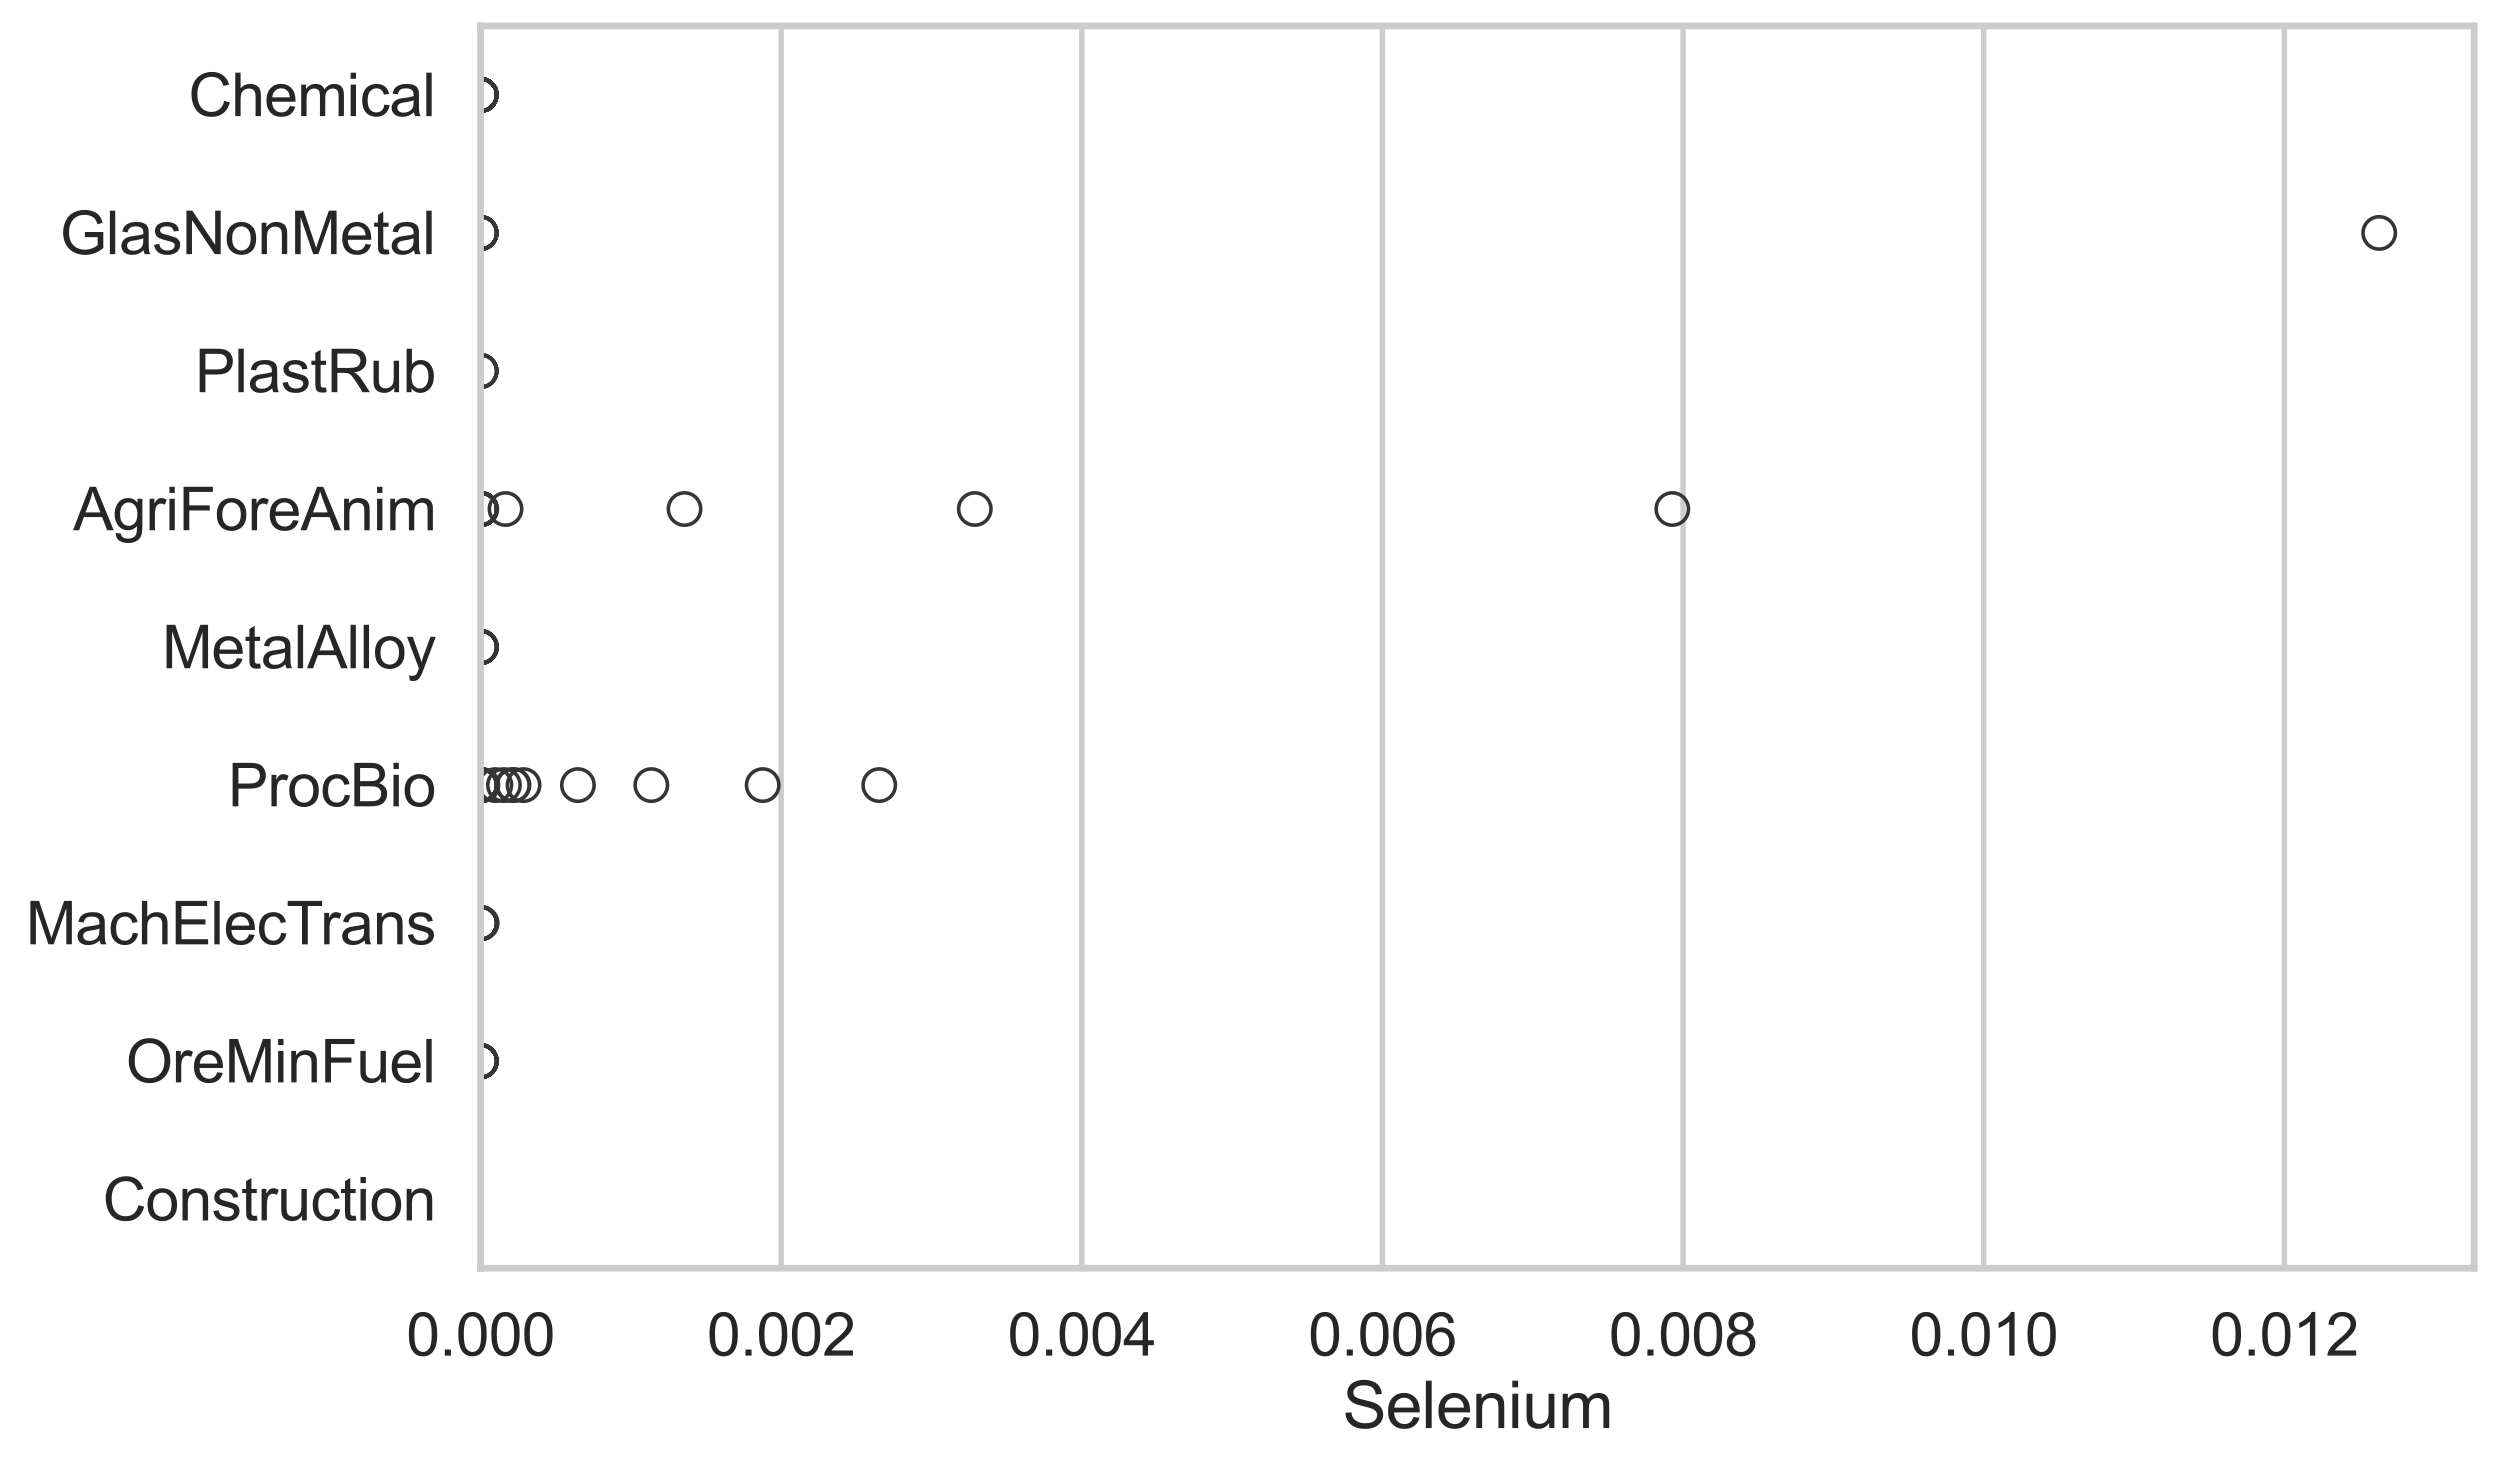 <?xml version="1.0" encoding="utf-8" standalone="no"?>
<!DOCTYPE svg PUBLIC "-//W3C//DTD SVG 1.1//EN"
  "http://www.w3.org/Graphics/SVG/1.1/DTD/svg11.dtd">
<svg xmlns:xlink="http://www.w3.org/1999/xlink" width="695.577pt" height="408.111pt" viewBox="0 0 695.577 408.111" xmlns="http://www.w3.org/2000/svg" version="1.1">
 <defs>
  <style type="text/css">*{stroke-linejoin: round; stroke-linecap: butt}</style>
 </defs>
 <g id="figure_1">
  <g id="patch_1">
   <path d="M 0 408.111 
L 695.577 408.111 
L 695.577 0 
L 0 0 
z
" style="fill: #ffffff"/>
  </g>
  <g id="axes_1">
   <g id="patch_2">
    <path d="M 133.697 352.86 
L 688.377 352.86 
L 688.377 7.2 
L 133.697 7.2 
z
" style="fill: #ffffff"/>
   </g>
   <g id="matplotlib.axis_1">
    <g id="xtick_1">
     <g id="line2d_1">
      <path d="M 133.697 352.86 
L 133.697 7.2 
" clip-path="url(#p020292b6bf)" style="fill: none; stroke: #cccccc; stroke-width: 1.5; stroke-linecap: round"/>
     </g>
     <g id="text_1">
      <!-- 0.000 -->
      <g style="fill: #262626" transform="translate(113.054 377.17) scale(0.165 -0.165)">
       <defs>
        <path id="ArialMT-30" d="M 266 2259 
Q 266 3072 433 3567 
Q 600 4063 929 4331 
Q 1259 4600 1759 4600 
Q 2128 4600 2406 4451 
Q 2684 4303 2865 4023 
Q 3047 3744 3150 3342 
Q 3253 2941 3253 2259 
Q 3253 1453 3087 958 
Q 2922 463 2592 192 
Q 2263 -78 1759 -78 
Q 1097 -78 719 397 
Q 266 969 266 2259 
z
M 844 2259 
Q 844 1131 1108 757 
Q 1372 384 1759 384 
Q 2147 384 2411 759 
Q 2675 1134 2675 2259 
Q 2675 3391 2411 3762 
Q 2147 4134 1753 4134 
Q 1366 4134 1134 3806 
Q 844 3388 844 2259 
z
" transform="scale(0.016)"/>
        <path id="ArialMT-2e" d="M 581 0 
L 581 641 
L 1222 641 
L 1222 0 
L 581 0 
z
" transform="scale(0.016)"/>
       </defs>
       <use xlink:href="#ArialMT-30"/>
       <use xlink:href="#ArialMT-2e" transform="translate(55.615 0)"/>
       <use xlink:href="#ArialMT-30" transform="translate(83.398 0)"/>
       <use xlink:href="#ArialMT-30" transform="translate(139.014 0)"/>
       <use xlink:href="#ArialMT-30" transform="translate(194.629 0)"/>
      </g>
     </g>
    </g>
    <g id="xtick_2">
     <g id="line2d_2">
      <path d="M 217.344 352.86 
L 217.344 7.2 
" clip-path="url(#p020292b6bf)" style="fill: none; stroke: #cccccc; stroke-width: 1.5; stroke-linecap: round"/>
     </g>
     <g id="text_2">
      <!-- 0.002 -->
      <g style="fill: #262626" transform="translate(196.701 377.17) scale(0.165 -0.165)">
       <defs>
        <path id="ArialMT-32" d="M 3222 541 
L 3222 0 
L 194 0 
Q 188 203 259 391 
Q 375 700 629 1000 
Q 884 1300 1366 1694 
Q 2113 2306 2375 2664 
Q 2638 3022 2638 3341 
Q 2638 3675 2398 3904 
Q 2159 4134 1775 4134 
Q 1369 4134 1125 3890 
Q 881 3647 878 3216 
L 300 3275 
Q 359 3922 746 4261 
Q 1134 4600 1788 4600 
Q 2447 4600 2831 4234 
Q 3216 3869 3216 3328 
Q 3216 3053 3103 2787 
Q 2991 2522 2730 2228 
Q 2469 1934 1863 1422 
Q 1356 997 1212 845 
Q 1069 694 975 541 
L 3222 541 
z
" transform="scale(0.016)"/>
       </defs>
       <use xlink:href="#ArialMT-30"/>
       <use xlink:href="#ArialMT-2e" transform="translate(55.615 0)"/>
       <use xlink:href="#ArialMT-30" transform="translate(83.398 0)"/>
       <use xlink:href="#ArialMT-30" transform="translate(139.014 0)"/>
       <use xlink:href="#ArialMT-32" transform="translate(194.629 0)"/>
      </g>
     </g>
    </g>
    <g id="xtick_3">
     <g id="line2d_3">
      <path d="M 300.992 352.86 
L 300.992 7.2 
" clip-path="url(#p020292b6bf)" style="fill: none; stroke: #cccccc; stroke-width: 1.5; stroke-linecap: round"/>
     </g>
     <g id="text_3">
      <!-- 0.004 -->
      <g style="fill: #262626" transform="translate(280.349 377.17) scale(0.165 -0.165)">
       <defs>
        <path id="ArialMT-34" d="M 2069 0 
L 2069 1097 
L 81 1097 
L 81 1613 
L 2172 4581 
L 2631 4581 
L 2631 1613 
L 3250 1613 
L 3250 1097 
L 2631 1097 
L 2631 0 
L 2069 0 
z
M 2069 1613 
L 2069 3678 
L 634 1613 
L 2069 1613 
z
" transform="scale(0.016)"/>
       </defs>
       <use xlink:href="#ArialMT-30"/>
       <use xlink:href="#ArialMT-2e" transform="translate(55.615 0)"/>
       <use xlink:href="#ArialMT-30" transform="translate(83.398 0)"/>
       <use xlink:href="#ArialMT-30" transform="translate(139.014 0)"/>
       <use xlink:href="#ArialMT-34" transform="translate(194.629 0)"/>
      </g>
     </g>
    </g>
    <g id="xtick_4">
     <g id="line2d_4">
      <path d="M 384.639 352.86 
L 384.639 7.2 
" clip-path="url(#p020292b6bf)" style="fill: none; stroke: #cccccc; stroke-width: 1.5; stroke-linecap: round"/>
     </g>
     <g id="text_4">
      <!-- 0.006 -->
      <g style="fill: #262626" transform="translate(363.996 377.17) scale(0.165 -0.165)">
       <defs>
        <path id="ArialMT-36" d="M 3184 3459 
L 2625 3416 
Q 2550 3747 2413 3897 
Q 2184 4138 1850 4138 
Q 1581 4138 1378 3988 
Q 1113 3794 959 3422 
Q 806 3050 800 2363 
Q 1003 2672 1297 2822 
Q 1591 2972 1913 2972 
Q 2475 2972 2870 2558 
Q 3266 2144 3266 1488 
Q 3266 1056 3080 686 
Q 2894 316 2569 119 
Q 2244 -78 1831 -78 
Q 1128 -78 684 439 
Q 241 956 241 2144 
Q 241 3472 731 4075 
Q 1159 4600 1884 4600 
Q 2425 4600 2770 4297 
Q 3116 3994 3184 3459 
z
M 888 1484 
Q 888 1194 1011 928 
Q 1134 663 1356 523 
Q 1578 384 1822 384 
Q 2178 384 2434 671 
Q 2691 959 2691 1453 
Q 2691 1928 2437 2201 
Q 2184 2475 1800 2475 
Q 1419 2475 1153 2201 
Q 888 1928 888 1484 
z
" transform="scale(0.016)"/>
       </defs>
       <use xlink:href="#ArialMT-30"/>
       <use xlink:href="#ArialMT-2e" transform="translate(55.615 0)"/>
       <use xlink:href="#ArialMT-30" transform="translate(83.398 0)"/>
       <use xlink:href="#ArialMT-30" transform="translate(139.014 0)"/>
       <use xlink:href="#ArialMT-36" transform="translate(194.629 0)"/>
      </g>
     </g>
    </g>
    <g id="xtick_5">
     <g id="line2d_5">
      <path d="M 468.286 352.86 
L 468.286 7.2 
" clip-path="url(#p020292b6bf)" style="fill: none; stroke: #cccccc; stroke-width: 1.5; stroke-linecap: round"/>
     </g>
     <g id="text_5">
      <!-- 0.008 -->
      <g style="fill: #262626" transform="translate(447.643 377.17) scale(0.165 -0.165)">
       <defs>
        <path id="ArialMT-38" d="M 1131 2484 
Q 781 2613 612 2850 
Q 444 3088 444 3419 
Q 444 3919 803 4259 
Q 1163 4600 1759 4600 
Q 2359 4600 2725 4251 
Q 3091 3903 3091 3403 
Q 3091 3084 2923 2848 
Q 2756 2613 2416 2484 
Q 2838 2347 3058 2040 
Q 3278 1734 3278 1309 
Q 3278 722 2862 322 
Q 2447 -78 1769 -78 
Q 1091 -78 675 323 
Q 259 725 259 1325 
Q 259 1772 486 2073 
Q 713 2375 1131 2484 
z
M 1019 3438 
Q 1019 3113 1228 2906 
Q 1438 2700 1772 2700 
Q 2097 2700 2305 2904 
Q 2513 3109 2513 3406 
Q 2513 3716 2298 3927 
Q 2084 4138 1766 4138 
Q 1444 4138 1231 3931 
Q 1019 3725 1019 3438 
z
M 838 1322 
Q 838 1081 952 856 
Q 1066 631 1291 507 
Q 1516 384 1775 384 
Q 2178 384 2440 643 
Q 2703 903 2703 1303 
Q 2703 1709 2433 1975 
Q 2163 2241 1756 2241 
Q 1359 2241 1098 1978 
Q 838 1716 838 1322 
z
" transform="scale(0.016)"/>
       </defs>
       <use xlink:href="#ArialMT-30"/>
       <use xlink:href="#ArialMT-2e" transform="translate(55.615 0)"/>
       <use xlink:href="#ArialMT-30" transform="translate(83.398 0)"/>
       <use xlink:href="#ArialMT-30" transform="translate(139.014 0)"/>
       <use xlink:href="#ArialMT-38" transform="translate(194.629 0)"/>
      </g>
     </g>
    </g>
    <g id="xtick_6">
     <g id="line2d_6">
      <path d="M 551.934 352.86 
L 551.934 7.2 
" clip-path="url(#p020292b6bf)" style="fill: none; stroke: #cccccc; stroke-width: 1.5; stroke-linecap: round"/>
     </g>
     <g id="text_6">
      <!-- 0.010 -->
      <g style="fill: #262626" transform="translate(531.29 377.17) scale(0.165 -0.165)">
       <defs>
        <path id="ArialMT-31" d="M 2384 0 
L 1822 0 
L 1822 3584 
Q 1619 3391 1289 3197 
Q 959 3003 697 2906 
L 697 3450 
Q 1169 3672 1522 3987 
Q 1875 4303 2022 4600 
L 2384 4600 
L 2384 0 
z
" transform="scale(0.016)"/>
       </defs>
       <use xlink:href="#ArialMT-30"/>
       <use xlink:href="#ArialMT-2e" transform="translate(55.615 0)"/>
       <use xlink:href="#ArialMT-30" transform="translate(83.398 0)"/>
       <use xlink:href="#ArialMT-31" transform="translate(139.014 0)"/>
       <use xlink:href="#ArialMT-30" transform="translate(194.629 0)"/>
      </g>
     </g>
    </g>
    <g id="xtick_7">
     <g id="line2d_7">
      <path d="M 635.581 352.86 
L 635.581 7.2 
" clip-path="url(#p020292b6bf)" style="fill: none; stroke: #cccccc; stroke-width: 1.5; stroke-linecap: round"/>
     </g>
     <g id="text_7">
      <!-- 0.012 -->
      <g style="fill: #262626" transform="translate(614.938 377.17) scale(0.165 -0.165)">
       <use xlink:href="#ArialMT-30"/>
       <use xlink:href="#ArialMT-2e" transform="translate(55.615 0)"/>
       <use xlink:href="#ArialMT-30" transform="translate(83.398 0)"/>
       <use xlink:href="#ArialMT-31" transform="translate(139.014 0)"/>
       <use xlink:href="#ArialMT-32" transform="translate(194.629 0)"/>
      </g>
     </g>
    </g>
    <g id="text_8">
     <!-- Selenium -->
     <g style="fill: #262626" transform="translate(373.518 397.334) scale(0.18 -0.18)">
      <defs>
       <path id="ArialMT-53" d="M 288 1472 
L 859 1522 
Q 900 1178 1048 958 
Q 1197 738 1509 602 
Q 1822 466 2213 466 
Q 2559 466 2825 569 
Q 3091 672 3220 851 
Q 3350 1031 3350 1244 
Q 3350 1459 3225 1620 
Q 3100 1781 2813 1891 
Q 2628 1963 1997 2114 
Q 1366 2266 1113 2400 
Q 784 2572 623 2826 
Q 463 3081 463 3397 
Q 463 3744 659 4045 
Q 856 4347 1234 4503 
Q 1613 4659 2075 4659 
Q 2584 4659 2973 4495 
Q 3363 4331 3572 4012 
Q 3781 3694 3797 3291 
L 3216 3247 
Q 3169 3681 2898 3903 
Q 2628 4125 2100 4125 
Q 1550 4125 1298 3923 
Q 1047 3722 1047 3438 
Q 1047 3191 1225 3031 
Q 1400 2872 2139 2705 
Q 2878 2538 3153 2413 
Q 3553 2228 3743 1945 
Q 3934 1663 3934 1294 
Q 3934 928 3725 604 
Q 3516 281 3123 101 
Q 2731 -78 2241 -78 
Q 1619 -78 1198 103 
Q 778 284 539 648 
Q 300 1013 288 1472 
z
" transform="scale(0.016)"/>
       <path id="ArialMT-65" d="M 2694 1069 
L 3275 997 
Q 3138 488 2766 206 
Q 2394 -75 1816 -75 
Q 1088 -75 661 373 
Q 234 822 234 1631 
Q 234 2469 665 2931 
Q 1097 3394 1784 3394 
Q 2450 3394 2872 2941 
Q 3294 2488 3294 1666 
Q 3294 1616 3291 1516 
L 816 1516 
Q 847 969 1125 678 
Q 1403 388 1819 388 
Q 2128 388 2347 550 
Q 2566 713 2694 1069 
z
M 847 1978 
L 2700 1978 
Q 2663 2397 2488 2606 
Q 2219 2931 1791 2931 
Q 1403 2931 1139 2672 
Q 875 2413 847 1978 
z
" transform="scale(0.016)"/>
       <path id="ArialMT-6c" d="M 409 0 
L 409 4581 
L 972 4581 
L 972 0 
L 409 0 
z
" transform="scale(0.016)"/>
       <path id="ArialMT-6e" d="M 422 0 
L 422 3319 
L 928 3319 
L 928 2847 
Q 1294 3394 1984 3394 
Q 2284 3394 2536 3286 
Q 2788 3178 2913 3003 
Q 3038 2828 3088 2588 
Q 3119 2431 3119 2041 
L 3119 0 
L 2556 0 
L 2556 2019 
Q 2556 2363 2490 2533 
Q 2425 2703 2258 2804 
Q 2091 2906 1866 2906 
Q 1506 2906 1245 2678 
Q 984 2450 984 1813 
L 984 0 
L 422 0 
z
" transform="scale(0.016)"/>
       <path id="ArialMT-69" d="M 425 3934 
L 425 4581 
L 988 4581 
L 988 3934 
L 425 3934 
z
M 425 0 
L 425 3319 
L 988 3319 
L 988 0 
L 425 0 
z
" transform="scale(0.016)"/>
       <path id="ArialMT-75" d="M 2597 0 
L 2597 488 
Q 2209 -75 1544 -75 
Q 1250 -75 995 37 
Q 741 150 617 320 
Q 494 491 444 738 
Q 409 903 409 1263 
L 409 3319 
L 972 3319 
L 972 1478 
Q 972 1038 1006 884 
Q 1059 663 1231 536 
Q 1403 409 1656 409 
Q 1909 409 2131 539 
Q 2353 669 2445 892 
Q 2538 1116 2538 1541 
L 2538 3319 
L 3100 3319 
L 3100 0 
L 2597 0 
z
" transform="scale(0.016)"/>
       <path id="ArialMT-6d" d="M 422 0 
L 422 3319 
L 925 3319 
L 925 2853 
Q 1081 3097 1340 3245 
Q 1600 3394 1931 3394 
Q 2300 3394 2536 3241 
Q 2772 3088 2869 2813 
Q 3263 3394 3894 3394 
Q 4388 3394 4653 3120 
Q 4919 2847 4919 2278 
L 4919 0 
L 4359 0 
L 4359 2091 
Q 4359 2428 4304 2576 
Q 4250 2725 4106 2815 
Q 3963 2906 3769 2906 
Q 3419 2906 3187 2673 
Q 2956 2441 2956 1928 
L 2956 0 
L 2394 0 
L 2394 2156 
Q 2394 2531 2256 2718 
Q 2119 2906 1806 2906 
Q 1569 2906 1367 2781 
Q 1166 2656 1075 2415 
Q 984 2175 984 1722 
L 984 0 
L 422 0 
z
" transform="scale(0.016)"/>
      </defs>
      <use xlink:href="#ArialMT-53"/>
      <use xlink:href="#ArialMT-65" transform="translate(66.699 0)"/>
      <use xlink:href="#ArialMT-6c" transform="translate(122.314 0)"/>
      <use xlink:href="#ArialMT-65" transform="translate(144.531 0)"/>
      <use xlink:href="#ArialMT-6e" transform="translate(200.146 0)"/>
      <use xlink:href="#ArialMT-69" transform="translate(255.762 0)"/>
      <use xlink:href="#ArialMT-75" transform="translate(277.979 0)"/>
      <use xlink:href="#ArialMT-6d" transform="translate(333.594 0)"/>
     </g>
    </g>
   </g>
   <g id="matplotlib.axis_2">
    <g id="ytick_1">
     <g id="text_9">
      <!-- Chemical -->
      <g style="fill: #262626" transform="translate(52.428 32.309) scale(0.165 -0.165)">
       <defs>
        <path id="ArialMT-43" d="M 3763 1606 
L 4369 1453 
Q 4178 706 3683 314 
Q 3188 -78 2472 -78 
Q 1731 -78 1267 223 
Q 803 525 561 1097 
Q 319 1669 319 2325 
Q 319 3041 592 3573 
Q 866 4106 1370 4382 
Q 1875 4659 2481 4659 
Q 3169 4659 3637 4309 
Q 4106 3959 4291 3325 
L 3694 3184 
Q 3534 3684 3231 3912 
Q 2928 4141 2469 4141 
Q 1941 4141 1586 3887 
Q 1231 3634 1087 3207 
Q 944 2781 944 2328 
Q 944 1744 1114 1308 
Q 1284 872 1643 656 
Q 2003 441 2422 441 
Q 2931 441 3284 734 
Q 3638 1028 3763 1606 
z
" transform="scale(0.016)"/>
        <path id="ArialMT-68" d="M 422 0 
L 422 4581 
L 984 4581 
L 984 2938 
Q 1378 3394 1978 3394 
Q 2347 3394 2619 3248 
Q 2891 3103 3008 2847 
Q 3125 2591 3125 2103 
L 3125 0 
L 2563 0 
L 2563 2103 
Q 2563 2525 2380 2717 
Q 2197 2909 1863 2909 
Q 1613 2909 1392 2779 
Q 1172 2650 1078 2428 
Q 984 2206 984 1816 
L 984 0 
L 422 0 
z
" transform="scale(0.016)"/>
        <path id="ArialMT-63" d="M 2588 1216 
L 3141 1144 
Q 3050 572 2676 248 
Q 2303 -75 1759 -75 
Q 1078 -75 664 370 
Q 250 816 250 1647 
Q 250 2184 428 2587 
Q 606 2991 970 3192 
Q 1334 3394 1763 3394 
Q 2303 3394 2647 3120 
Q 2991 2847 3088 2344 
L 2541 2259 
Q 2463 2594 2264 2762 
Q 2066 2931 1784 2931 
Q 1359 2931 1093 2626 
Q 828 2322 828 1663 
Q 828 994 1084 691 
Q 1341 388 1753 388 
Q 2084 388 2306 591 
Q 2528 794 2588 1216 
z
" transform="scale(0.016)"/>
        <path id="ArialMT-61" d="M 2588 409 
Q 2275 144 1986 34 
Q 1697 -75 1366 -75 
Q 819 -75 525 192 
Q 231 459 231 875 
Q 231 1119 342 1320 
Q 453 1522 633 1644 
Q 813 1766 1038 1828 
Q 1203 1872 1538 1913 
Q 2219 1994 2541 2106 
Q 2544 2222 2544 2253 
Q 2544 2597 2384 2738 
Q 2169 2928 1744 2928 
Q 1347 2928 1158 2789 
Q 969 2650 878 2297 
L 328 2372 
Q 403 2725 575 2942 
Q 747 3159 1072 3276 
Q 1397 3394 1825 3394 
Q 2250 3394 2515 3294 
Q 2781 3194 2906 3042 
Q 3031 2891 3081 2659 
Q 3109 2516 3109 2141 
L 3109 1391 
Q 3109 606 3145 398 
Q 3181 191 3288 0 
L 2700 0 
Q 2613 175 2588 409 
z
M 2541 1666 
Q 2234 1541 1622 1453 
Q 1275 1403 1131 1340 
Q 988 1278 909 1158 
Q 831 1038 831 891 
Q 831 666 1001 516 
Q 1172 366 1500 366 
Q 1825 366 2078 508 
Q 2331 650 2450 897 
Q 2541 1088 2541 1459 
L 2541 1666 
z
" transform="scale(0.016)"/>
       </defs>
       <use xlink:href="#ArialMT-43"/>
       <use xlink:href="#ArialMT-68" transform="translate(72.217 0)"/>
       <use xlink:href="#ArialMT-65" transform="translate(127.832 0)"/>
       <use xlink:href="#ArialMT-6d" transform="translate(183.447 0)"/>
       <use xlink:href="#ArialMT-69" transform="translate(266.748 0)"/>
       <use xlink:href="#ArialMT-63" transform="translate(288.965 0)"/>
       <use xlink:href="#ArialMT-61" transform="translate(338.965 0)"/>
       <use xlink:href="#ArialMT-6c" transform="translate(394.58 0)"/>
      </g>
     </g>
    </g>
    <g id="ytick_2">
     <g id="text_10">
      <!-- GlasNonMetal -->
      <g style="fill: #262626" transform="translate(16.659 70.715) scale(0.165 -0.165)">
       <defs>
        <path id="ArialMT-47" d="M 2638 1797 
L 2638 2334 
L 4578 2338 
L 4578 638 
Q 4131 281 3656 101 
Q 3181 -78 2681 -78 
Q 2006 -78 1454 211 
Q 903 500 622 1047 
Q 341 1594 341 2269 
Q 341 2938 620 3517 
Q 900 4097 1425 4378 
Q 1950 4659 2634 4659 
Q 3131 4659 3532 4498 
Q 3934 4338 4162 4050 
Q 4391 3763 4509 3300 
L 3963 3150 
Q 3859 3500 3706 3700 
Q 3553 3900 3268 4020 
Q 2984 4141 2638 4141 
Q 2222 4141 1919 4014 
Q 1616 3888 1430 3681 
Q 1244 3475 1141 3228 
Q 966 2803 966 2306 
Q 966 1694 1177 1281 
Q 1388 869 1791 669 
Q 2194 469 2647 469 
Q 3041 469 3416 620 
Q 3791 772 3984 944 
L 3984 1797 
L 2638 1797 
z
" transform="scale(0.016)"/>
        <path id="ArialMT-73" d="M 197 991 
L 753 1078 
Q 800 744 1014 566 
Q 1228 388 1613 388 
Q 2000 388 2187 545 
Q 2375 703 2375 916 
Q 2375 1106 2209 1216 
Q 2094 1291 1634 1406 
Q 1016 1563 777 1677 
Q 538 1791 414 1992 
Q 291 2194 291 2438 
Q 291 2659 392 2848 
Q 494 3038 669 3163 
Q 800 3259 1026 3326 
Q 1253 3394 1513 3394 
Q 1903 3394 2198 3281 
Q 2494 3169 2634 2976 
Q 2775 2784 2828 2463 
L 2278 2388 
Q 2241 2644 2061 2787 
Q 1881 2931 1553 2931 
Q 1166 2931 1000 2803 
Q 834 2675 834 2503 
Q 834 2394 903 2306 
Q 972 2216 1119 2156 
Q 1203 2125 1616 2013 
Q 2213 1853 2448 1751 
Q 2684 1650 2818 1456 
Q 2953 1263 2953 975 
Q 2953 694 2789 445 
Q 2625 197 2315 61 
Q 2006 -75 1616 -75 
Q 969 -75 630 194 
Q 291 463 197 991 
z
" transform="scale(0.016)"/>
        <path id="ArialMT-4e" d="M 488 0 
L 488 4581 
L 1109 4581 
L 3516 984 
L 3516 4581 
L 4097 4581 
L 4097 0 
L 3475 0 
L 1069 3600 
L 1069 0 
L 488 0 
z
" transform="scale(0.016)"/>
        <path id="ArialMT-6f" d="M 213 1659 
Q 213 2581 725 3025 
Q 1153 3394 1769 3394 
Q 2453 3394 2887 2945 
Q 3322 2497 3322 1706 
Q 3322 1066 3130 698 
Q 2938 331 2570 128 
Q 2203 -75 1769 -75 
Q 1072 -75 642 372 
Q 213 819 213 1659 
z
M 791 1659 
Q 791 1022 1069 705 
Q 1347 388 1769 388 
Q 2188 388 2466 706 
Q 2744 1025 2744 1678 
Q 2744 2294 2464 2611 
Q 2184 2928 1769 2928 
Q 1347 2928 1069 2612 
Q 791 2297 791 1659 
z
" transform="scale(0.016)"/>
        <path id="ArialMT-4d" d="M 475 0 
L 475 4581 
L 1388 4581 
L 2472 1338 
Q 2622 884 2691 659 
Q 2769 909 2934 1394 
L 4031 4581 
L 4847 4581 
L 4847 0 
L 4263 0 
L 4263 3834 
L 2931 0 
L 2384 0 
L 1059 3900 
L 1059 0 
L 475 0 
z
" transform="scale(0.016)"/>
        <path id="ArialMT-74" d="M 1650 503 
L 1731 6 
Q 1494 -44 1306 -44 
Q 1000 -44 831 53 
Q 663 150 594 308 
Q 525 466 525 972 
L 525 2881 
L 113 2881 
L 113 3319 
L 525 3319 
L 525 4141 
L 1084 4478 
L 1084 3319 
L 1650 3319 
L 1650 2881 
L 1084 2881 
L 1084 941 
Q 1084 700 1114 631 
Q 1144 563 1211 522 
Q 1278 481 1403 481 
Q 1497 481 1650 503 
z
" transform="scale(0.016)"/>
       </defs>
       <use xlink:href="#ArialMT-47"/>
       <use xlink:href="#ArialMT-6c" transform="translate(77.783 0)"/>
       <use xlink:href="#ArialMT-61" transform="translate(100 0)"/>
       <use xlink:href="#ArialMT-73" transform="translate(155.615 0)"/>
       <use xlink:href="#ArialMT-4e" transform="translate(205.615 0)"/>
       <use xlink:href="#ArialMT-6f" transform="translate(277.832 0)"/>
       <use xlink:href="#ArialMT-6e" transform="translate(333.447 0)"/>
       <use xlink:href="#ArialMT-4d" transform="translate(389.062 0)"/>
       <use xlink:href="#ArialMT-65" transform="translate(472.363 0)"/>
       <use xlink:href="#ArialMT-74" transform="translate(527.979 0)"/>
       <use xlink:href="#ArialMT-61" transform="translate(555.762 0)"/>
       <use xlink:href="#ArialMT-6c" transform="translate(611.377 0)"/>
      </g>
     </g>
    </g>
    <g id="ytick_3">
     <g id="text_11">
      <!-- PlastRub -->
      <g style="fill: #262626" transform="translate(54.248 109.122) scale(0.165 -0.165)">
       <defs>
        <path id="ArialMT-50" d="M 494 0 
L 494 4581 
L 2222 4581 
Q 2678 4581 2919 4538 
Q 3256 4481 3484 4323 
Q 3713 4166 3852 3881 
Q 3991 3597 3991 3256 
Q 3991 2672 3619 2267 
Q 3247 1863 2275 1863 
L 1100 1863 
L 1100 0 
L 494 0 
z
M 1100 2403 
L 2284 2403 
Q 2872 2403 3119 2622 
Q 3366 2841 3366 3238 
Q 3366 3525 3220 3729 
Q 3075 3934 2838 4000 
Q 2684 4041 2272 4041 
L 1100 4041 
L 1100 2403 
z
" transform="scale(0.016)"/>
        <path id="ArialMT-52" d="M 503 0 
L 503 4581 
L 2534 4581 
Q 3147 4581 3465 4457 
Q 3784 4334 3975 4021 
Q 4166 3709 4166 3331 
Q 4166 2844 3850 2509 
Q 3534 2175 2875 2084 
Q 3116 1969 3241 1856 
Q 3506 1613 3744 1247 
L 4541 0 
L 3778 0 
L 3172 953 
Q 2906 1366 2734 1584 
Q 2563 1803 2427 1890 
Q 2291 1978 2150 2013 
Q 2047 2034 1813 2034 
L 1109 2034 
L 1109 0 
L 503 0 
z
M 1109 2559 
L 2413 2559 
Q 2828 2559 3062 2645 
Q 3297 2731 3419 2920 
Q 3541 3109 3541 3331 
Q 3541 3656 3305 3865 
Q 3069 4075 2559 4075 
L 1109 4075 
L 1109 2559 
z
" transform="scale(0.016)"/>
        <path id="ArialMT-62" d="M 941 0 
L 419 0 
L 419 4581 
L 981 4581 
L 981 2947 
Q 1338 3394 1891 3394 
Q 2197 3394 2470 3270 
Q 2744 3147 2920 2923 
Q 3097 2700 3197 2384 
Q 3297 2069 3297 1709 
Q 3297 856 2875 390 
Q 2453 -75 1863 -75 
Q 1275 -75 941 416 
L 941 0 
z
M 934 1684 
Q 934 1088 1097 822 
Q 1363 388 1816 388 
Q 2184 388 2453 708 
Q 2722 1028 2722 1663 
Q 2722 2313 2464 2622 
Q 2206 2931 1841 2931 
Q 1472 2931 1203 2611 
Q 934 2291 934 1684 
z
" transform="scale(0.016)"/>
       </defs>
       <use xlink:href="#ArialMT-50"/>
       <use xlink:href="#ArialMT-6c" transform="translate(66.699 0)"/>
       <use xlink:href="#ArialMT-61" transform="translate(88.916 0)"/>
       <use xlink:href="#ArialMT-73" transform="translate(144.531 0)"/>
       <use xlink:href="#ArialMT-74" transform="translate(194.531 0)"/>
       <use xlink:href="#ArialMT-52" transform="translate(222.314 0)"/>
       <use xlink:href="#ArialMT-75" transform="translate(294.531 0)"/>
       <use xlink:href="#ArialMT-62" transform="translate(350.146 0)"/>
      </g>
     </g>
    </g>
    <g id="ytick_4">
     <g id="text_12">
      <!-- AgriForeAnim -->
      <g style="fill: #262626" transform="translate(20.341 147.529) scale(0.165 -0.165)">
       <defs>
        <path id="ArialMT-41" d="M -9 0 
L 1750 4581 
L 2403 4581 
L 4278 0 
L 3588 0 
L 3053 1388 
L 1138 1388 
L 634 0 
L -9 0 
z
M 1313 1881 
L 2866 1881 
L 2388 3150 
Q 2169 3728 2063 4100 
Q 1975 3659 1816 3225 
L 1313 1881 
z
" transform="scale(0.016)"/>
        <path id="ArialMT-67" d="M 319 -275 
L 866 -356 
Q 900 -609 1056 -725 
Q 1266 -881 1628 -881 
Q 2019 -881 2231 -725 
Q 2444 -569 2519 -288 
Q 2563 -116 2559 434 
Q 2191 0 1641 0 
Q 956 0 581 494 
Q 206 988 206 1678 
Q 206 2153 378 2554 
Q 550 2956 876 3175 
Q 1203 3394 1644 3394 
Q 2231 3394 2613 2919 
L 2613 3319 
L 3131 3319 
L 3131 450 
Q 3131 -325 2973 -648 
Q 2816 -972 2473 -1159 
Q 2131 -1347 1631 -1347 
Q 1038 -1347 672 -1080 
Q 306 -813 319 -275 
z
M 784 1719 
Q 784 1066 1043 766 
Q 1303 466 1694 466 
Q 2081 466 2343 764 
Q 2606 1063 2606 1700 
Q 2606 2309 2336 2618 
Q 2066 2928 1684 2928 
Q 1309 2928 1046 2623 
Q 784 2319 784 1719 
z
" transform="scale(0.016)"/>
        <path id="ArialMT-72" d="M 416 0 
L 416 3319 
L 922 3319 
L 922 2816 
Q 1116 3169 1280 3281 
Q 1444 3394 1641 3394 
Q 1925 3394 2219 3213 
L 2025 2691 
Q 1819 2813 1613 2813 
Q 1428 2813 1281 2702 
Q 1134 2591 1072 2394 
Q 978 2094 978 1738 
L 978 0 
L 416 0 
z
" transform="scale(0.016)"/>
        <path id="ArialMT-46" d="M 525 0 
L 525 4581 
L 3616 4581 
L 3616 4041 
L 1131 4041 
L 1131 2622 
L 3281 2622 
L 3281 2081 
L 1131 2081 
L 1131 0 
L 525 0 
z
" transform="scale(0.016)"/>
       </defs>
       <use xlink:href="#ArialMT-41"/>
       <use xlink:href="#ArialMT-67" transform="translate(66.699 0)"/>
       <use xlink:href="#ArialMT-72" transform="translate(122.314 0)"/>
       <use xlink:href="#ArialMT-69" transform="translate(155.615 0)"/>
       <use xlink:href="#ArialMT-46" transform="translate(177.832 0)"/>
       <use xlink:href="#ArialMT-6f" transform="translate(238.916 0)"/>
       <use xlink:href="#ArialMT-72" transform="translate(294.531 0)"/>
       <use xlink:href="#ArialMT-65" transform="translate(327.832 0)"/>
       <use xlink:href="#ArialMT-41" transform="translate(383.447 0)"/>
       <use xlink:href="#ArialMT-6e" transform="translate(450.146 0)"/>
       <use xlink:href="#ArialMT-69" transform="translate(505.762 0)"/>
       <use xlink:href="#ArialMT-6d" transform="translate(527.979 0)"/>
      </g>
     </g>
    </g>
    <g id="ytick_5">
     <g id="text_13">
      <!-- MetalAlloy -->
      <g style="fill: #262626" transform="translate(45.088 185.935) scale(0.165 -0.165)">
       <defs>
        <path id="ArialMT-79" d="M 397 -1278 
L 334 -750 
Q 519 -800 656 -800 
Q 844 -800 956 -737 
Q 1069 -675 1141 -563 
Q 1194 -478 1313 -144 
Q 1328 -97 1363 -6 
L 103 3319 
L 709 3319 
L 1400 1397 
Q 1534 1031 1641 628 
Q 1738 1016 1872 1384 
L 2581 3319 
L 3144 3319 
L 1881 -56 
Q 1678 -603 1566 -809 
Q 1416 -1088 1222 -1217 
Q 1028 -1347 759 -1347 
Q 597 -1347 397 -1278 
z
" transform="scale(0.016)"/>
       </defs>
       <use xlink:href="#ArialMT-4d"/>
       <use xlink:href="#ArialMT-65" transform="translate(83.301 0)"/>
       <use xlink:href="#ArialMT-74" transform="translate(138.916 0)"/>
       <use xlink:href="#ArialMT-61" transform="translate(166.699 0)"/>
       <use xlink:href="#ArialMT-6c" transform="translate(222.314 0)"/>
       <use xlink:href="#ArialMT-41" transform="translate(244.531 0)"/>
       <use xlink:href="#ArialMT-6c" transform="translate(311.23 0)"/>
       <use xlink:href="#ArialMT-6c" transform="translate(333.447 0)"/>
       <use xlink:href="#ArialMT-6f" transform="translate(355.664 0)"/>
       <use xlink:href="#ArialMT-79" transform="translate(411.279 0)"/>
      </g>
     </g>
    </g>
    <g id="ytick_6">
     <g id="text_14">
      <!-- ProcBio -->
      <g style="fill: #262626" transform="translate(63.424 224.342) scale(0.165 -0.165)">
       <defs>
        <path id="ArialMT-42" d="M 469 0 
L 469 4581 
L 2188 4581 
Q 2713 4581 3030 4442 
Q 3347 4303 3526 4014 
Q 3706 3725 3706 3409 
Q 3706 3116 3547 2856 
Q 3388 2597 3066 2438 
Q 3481 2316 3704 2022 
Q 3928 1728 3928 1328 
Q 3928 1006 3792 729 
Q 3656 453 3456 303 
Q 3256 153 2954 76 
Q 2653 0 2216 0 
L 469 0 
z
M 1075 2656 
L 2066 2656 
Q 2469 2656 2644 2709 
Q 2875 2778 2992 2937 
Q 3109 3097 3109 3338 
Q 3109 3566 3000 3739 
Q 2891 3913 2687 3977 
Q 2484 4041 1991 4041 
L 1075 4041 
L 1075 2656 
z
M 1075 541 
L 2216 541 
Q 2509 541 2628 563 
Q 2838 600 2978 687 
Q 3119 775 3209 942 
Q 3300 1109 3300 1328 
Q 3300 1584 3169 1773 
Q 3038 1963 2805 2039 
Q 2572 2116 2134 2116 
L 1075 2116 
L 1075 541 
z
" transform="scale(0.016)"/>
       </defs>
       <use xlink:href="#ArialMT-50"/>
       <use xlink:href="#ArialMT-72" transform="translate(66.699 0)"/>
       <use xlink:href="#ArialMT-6f" transform="translate(100 0)"/>
       <use xlink:href="#ArialMT-63" transform="translate(155.615 0)"/>
       <use xlink:href="#ArialMT-42" transform="translate(205.615 0)"/>
       <use xlink:href="#ArialMT-69" transform="translate(272.314 0)"/>
       <use xlink:href="#ArialMT-6f" transform="translate(294.531 0)"/>
      </g>
     </g>
    </g>
    <g id="ytick_7">
     <g id="text_15">
      <!-- MachElecTrans -->
      <g style="fill: #262626" transform="translate(7.2 262.749) scale(0.165 -0.165)">
       <defs>
        <path id="ArialMT-45" d="M 506 0 
L 506 4581 
L 3819 4581 
L 3819 4041 
L 1113 4041 
L 1113 2638 
L 3647 2638 
L 3647 2100 
L 1113 2100 
L 1113 541 
L 3925 541 
L 3925 0 
L 506 0 
z
" transform="scale(0.016)"/>
        <path id="ArialMT-54" d="M 1659 0 
L 1659 4041 
L 150 4041 
L 150 4581 
L 3781 4581 
L 3781 4041 
L 2266 4041 
L 2266 0 
L 1659 0 
z
" transform="scale(0.016)"/>
       </defs>
       <use xlink:href="#ArialMT-4d"/>
       <use xlink:href="#ArialMT-61" transform="translate(83.301 0)"/>
       <use xlink:href="#ArialMT-63" transform="translate(138.916 0)"/>
       <use xlink:href="#ArialMT-68" transform="translate(188.916 0)"/>
       <use xlink:href="#ArialMT-45" transform="translate(244.531 0)"/>
       <use xlink:href="#ArialMT-6c" transform="translate(311.23 0)"/>
       <use xlink:href="#ArialMT-65" transform="translate(333.447 0)"/>
       <use xlink:href="#ArialMT-63" transform="translate(389.062 0)"/>
       <use xlink:href="#ArialMT-54" transform="translate(439.062 0)"/>
       <use xlink:href="#ArialMT-72" transform="translate(496.396 0)"/>
       <use xlink:href="#ArialMT-61" transform="translate(529.697 0)"/>
       <use xlink:href="#ArialMT-6e" transform="translate(585.312 0)"/>
       <use xlink:href="#ArialMT-73" transform="translate(640.928 0)"/>
      </g>
     </g>
    </g>
    <g id="ytick_8">
     <g id="text_16">
      <!-- OreMinFuel -->
      <g style="fill: #262626" transform="translate(35.013 301.155) scale(0.165 -0.165)">
       <defs>
        <path id="ArialMT-4f" d="M 309 2231 
Q 309 3372 921 4017 
Q 1534 4663 2503 4663 
Q 3138 4663 3647 4359 
Q 4156 4056 4423 3514 
Q 4691 2972 4691 2284 
Q 4691 1588 4409 1038 
Q 4128 488 3612 205 
Q 3097 -78 2500 -78 
Q 1853 -78 1343 234 
Q 834 547 571 1087 
Q 309 1628 309 2231 
z
M 934 2222 
Q 934 1394 1379 917 
Q 1825 441 2497 441 
Q 3181 441 3623 922 
Q 4066 1403 4066 2288 
Q 4066 2847 3877 3264 
Q 3688 3681 3323 3911 
Q 2959 4141 2506 4141 
Q 1863 4141 1398 3698 
Q 934 3256 934 2222 
z
" transform="scale(0.016)"/>
       </defs>
       <use xlink:href="#ArialMT-4f"/>
       <use xlink:href="#ArialMT-72" transform="translate(77.783 0)"/>
       <use xlink:href="#ArialMT-65" transform="translate(111.084 0)"/>
       <use xlink:href="#ArialMT-4d" transform="translate(166.699 0)"/>
       <use xlink:href="#ArialMT-69" transform="translate(250 0)"/>
       <use xlink:href="#ArialMT-6e" transform="translate(272.217 0)"/>
       <use xlink:href="#ArialMT-46" transform="translate(327.832 0)"/>
       <use xlink:href="#ArialMT-75" transform="translate(388.916 0)"/>
       <use xlink:href="#ArialMT-65" transform="translate(444.531 0)"/>
       <use xlink:href="#ArialMT-6c" transform="translate(500.146 0)"/>
      </g>
     </g>
    </g>
    <g id="ytick_9">
     <g id="text_17">
      <!-- Construction -->
      <g style="fill: #262626" transform="translate(28.575 339.562) scale(0.165 -0.165)">
       <use xlink:href="#ArialMT-43"/>
       <use xlink:href="#ArialMT-6f" transform="translate(72.217 0)"/>
       <use xlink:href="#ArialMT-6e" transform="translate(127.832 0)"/>
       <use xlink:href="#ArialMT-73" transform="translate(183.447 0)"/>
       <use xlink:href="#ArialMT-74" transform="translate(233.447 0)"/>
       <use xlink:href="#ArialMT-72" transform="translate(261.23 0)"/>
       <use xlink:href="#ArialMT-75" transform="translate(294.531 0)"/>
       <use xlink:href="#ArialMT-63" transform="translate(350.146 0)"/>
       <use xlink:href="#ArialMT-74" transform="translate(400.146 0)"/>
       <use xlink:href="#ArialMT-69" transform="translate(427.93 0)"/>
       <use xlink:href="#ArialMT-6f" transform="translate(450.146 0)"/>
       <use xlink:href="#ArialMT-6e" transform="translate(505.762 0)"/>
      </g>
     </g>
    </g>
   </g>
   <g id="patch_3">
    <path d="M 133.697 11.041 
L 133.697 41.766 
L 133.697 41.766 
L 133.697 11.041 
L 133.697 11.041 
z
" clip-path="url(#p020292b6bf)" style="fill: #ca74db; stroke: #353535; stroke-linejoin: miter"/>
   </g>
   <g id="line2d_8">
    <path d="M 133.697 26.403 
L 133.697 26.403 
" clip-path="url(#p020292b6bf)" style="fill: none; stroke: #353535"/>
   </g>
   <g id="line2d_9">
    <path d="M 133.697 26.403 
L 133.697 26.403 
" clip-path="url(#p020292b6bf)" style="fill: none; stroke: #353535"/>
   </g>
   <g id="line2d_10">
    <path d="M 133.697 18.722 
L 133.697 34.085 
" clip-path="url(#p020292b6bf)" style="fill: none; stroke: #353535; stroke-linecap: round"/>
   </g>
   <g id="line2d_11">
    <path d="M 133.697 18.722 
L 133.697 34.085 
" clip-path="url(#p020292b6bf)" style="fill: none; stroke: #353535; stroke-linecap: round"/>
   </g>
   <g id="line2d_12">
    <defs>
     <path id="ma82493dc16" d="M 0 4.5 
C 1.193 4.5 2.338 4.026 3.182 3.182 
C 4.026 2.338 4.5 1.193 4.5 0 
C 4.5 -1.193 4.026 -2.338 3.182 -3.182 
C 2.338 -4.026 1.193 -4.5 0 -4.5 
C -1.193 -4.5 -2.338 -4.026 -3.182 -3.182 
C -4.026 -2.338 -4.5 -1.193 -4.5 0 
C -4.5 1.193 -4.026 2.338 -3.182 3.182 
C -2.338 4.026 -1.193 4.5 0 4.5 
z
" style="stroke: #353535"/>
    </defs>
    <g clip-path="url(#p020292b6bf)">
     <use xlink:href="#ma82493dc16" x="133.697" y="26.403" style="fill-opacity: 0; stroke: #353535"/>
     <use xlink:href="#ma82493dc16" x="133.697" y="26.403" style="fill-opacity: 0; stroke: #353535"/>
     <use xlink:href="#ma82493dc16" x="133.697" y="26.403" style="fill-opacity: 0; stroke: #353535"/>
     <use xlink:href="#ma82493dc16" x="133.713" y="26.403" style="fill-opacity: 0; stroke: #353535"/>
     <use xlink:href="#ma82493dc16" x="133.698" y="26.403" style="fill-opacity: 0; stroke: #353535"/>
     <use xlink:href="#ma82493dc16" x="133.697" y="26.403" style="fill-opacity: 0; stroke: #353535"/>
     <use xlink:href="#ma82493dc16" x="133.697" y="26.403" style="fill-opacity: 0; stroke: #353535"/>
     <use xlink:href="#ma82493dc16" x="133.697" y="26.403" style="fill-opacity: 0; stroke: #353535"/>
     <use xlink:href="#ma82493dc16" x="133.697" y="26.403" style="fill-opacity: 0; stroke: #353535"/>
     <use xlink:href="#ma82493dc16" x="133.697" y="26.403" style="fill-opacity: 0; stroke: #353535"/>
     <use xlink:href="#ma82493dc16" x="133.697" y="26.403" style="fill-opacity: 0; stroke: #353535"/>
     <use xlink:href="#ma82493dc16" x="133.697" y="26.403" style="fill-opacity: 0; stroke: #353535"/>
     <use xlink:href="#ma82493dc16" x="133.698" y="26.403" style="fill-opacity: 0; stroke: #353535"/>
     <use xlink:href="#ma82493dc16" x="133.697" y="26.403" style="fill-opacity: 0; stroke: #353535"/>
     <use xlink:href="#ma82493dc16" x="133.697" y="26.403" style="fill-opacity: 0; stroke: #353535"/>
     <use xlink:href="#ma82493dc16" x="133.711" y="26.403" style="fill-opacity: 0; stroke: #353535"/>
     <use xlink:href="#ma82493dc16" x="133.697" y="26.403" style="fill-opacity: 0; stroke: #353535"/>
     <use xlink:href="#ma82493dc16" x="133.697" y="26.403" style="fill-opacity: 0; stroke: #353535"/>
     <use xlink:href="#ma82493dc16" x="133.697" y="26.403" style="fill-opacity: 0; stroke: #353535"/>
     <use xlink:href="#ma82493dc16" x="133.697" y="26.403" style="fill-opacity: 0; stroke: #353535"/>
     <use xlink:href="#ma82493dc16" x="133.697" y="26.403" style="fill-opacity: 0; stroke: #353535"/>
     <use xlink:href="#ma82493dc16" x="133.701" y="26.403" style="fill-opacity: 0; stroke: #353535"/>
     <use xlink:href="#ma82493dc16" x="133.697" y="26.403" style="fill-opacity: 0; stroke: #353535"/>
     <use xlink:href="#ma82493dc16" x="133.697" y="26.403" style="fill-opacity: 0; stroke: #353535"/>
     <use xlink:href="#ma82493dc16" x="133.697" y="26.403" style="fill-opacity: 0; stroke: #353535"/>
     <use xlink:href="#ma82493dc16" x="133.697" y="26.403" style="fill-opacity: 0; stroke: #353535"/>
     <use xlink:href="#ma82493dc16" x="133.698" y="26.403" style="fill-opacity: 0; stroke: #353535"/>
     <use xlink:href="#ma82493dc16" x="133.699" y="26.403" style="fill-opacity: 0; stroke: #353535"/>
     <use xlink:href="#ma82493dc16" x="133.698" y="26.403" style="fill-opacity: 0; stroke: #353535"/>
     <use xlink:href="#ma82493dc16" x="133.697" y="26.403" style="fill-opacity: 0; stroke: #353535"/>
     <use xlink:href="#ma82493dc16" x="133.697" y="26.403" style="fill-opacity: 0; stroke: #353535"/>
     <use xlink:href="#ma82493dc16" x="133.698" y="26.403" style="fill-opacity: 0; stroke: #353535"/>
     <use xlink:href="#ma82493dc16" x="133.697" y="26.403" style="fill-opacity: 0; stroke: #353535"/>
     <use xlink:href="#ma82493dc16" x="133.697" y="26.403" style="fill-opacity: 0; stroke: #353535"/>
     <use xlink:href="#ma82493dc16" x="133.697" y="26.403" style="fill-opacity: 0; stroke: #353535"/>
     <use xlink:href="#ma82493dc16" x="133.698" y="26.403" style="fill-opacity: 0; stroke: #353535"/>
     <use xlink:href="#ma82493dc16" x="133.697" y="26.403" style="fill-opacity: 0; stroke: #353535"/>
     <use xlink:href="#ma82493dc16" x="133.697" y="26.403" style="fill-opacity: 0; stroke: #353535"/>
     <use xlink:href="#ma82493dc16" x="133.697" y="26.403" style="fill-opacity: 0; stroke: #353535"/>
     <use xlink:href="#ma82493dc16" x="133.697" y="26.403" style="fill-opacity: 0; stroke: #353535"/>
     <use xlink:href="#ma82493dc16" x="133.697" y="26.403" style="fill-opacity: 0; stroke: #353535"/>
     <use xlink:href="#ma82493dc16" x="133.697" y="26.403" style="fill-opacity: 0; stroke: #353535"/>
     <use xlink:href="#ma82493dc16" x="133.697" y="26.403" style="fill-opacity: 0; stroke: #353535"/>
     <use xlink:href="#ma82493dc16" x="133.697" y="26.403" style="fill-opacity: 0; stroke: #353535"/>
     <use xlink:href="#ma82493dc16" x="133.697" y="26.403" style="fill-opacity: 0; stroke: #353535"/>
     <use xlink:href="#ma82493dc16" x="133.697" y="26.403" style="fill-opacity: 0; stroke: #353535"/>
     <use xlink:href="#ma82493dc16" x="133.697" y="26.403" style="fill-opacity: 0; stroke: #353535"/>
     <use xlink:href="#ma82493dc16" x="133.697" y="26.403" style="fill-opacity: 0; stroke: #353535"/>
     <use xlink:href="#ma82493dc16" x="133.697" y="26.403" style="fill-opacity: 0; stroke: #353535"/>
     <use xlink:href="#ma82493dc16" x="133.697" y="26.403" style="fill-opacity: 0; stroke: #353535"/>
     <use xlink:href="#ma82493dc16" x="133.697" y="26.403" style="fill-opacity: 0; stroke: #353535"/>
     <use xlink:href="#ma82493dc16" x="133.697" y="26.403" style="fill-opacity: 0; stroke: #353535"/>
     <use xlink:href="#ma82493dc16" x="133.698" y="26.403" style="fill-opacity: 0; stroke: #353535"/>
     <use xlink:href="#ma82493dc16" x="133.697" y="26.403" style="fill-opacity: 0; stroke: #353535"/>
     <use xlink:href="#ma82493dc16" x="133.699" y="26.403" style="fill-opacity: 0; stroke: #353535"/>
     <use xlink:href="#ma82493dc16" x="133.697" y="26.403" style="fill-opacity: 0; stroke: #353535"/>
     <use xlink:href="#ma82493dc16" x="133.697" y="26.403" style="fill-opacity: 0; stroke: #353535"/>
     <use xlink:href="#ma82493dc16" x="133.697" y="26.403" style="fill-opacity: 0; stroke: #353535"/>
     <use xlink:href="#ma82493dc16" x="133.697" y="26.403" style="fill-opacity: 0; stroke: #353535"/>
     <use xlink:href="#ma82493dc16" x="133.697" y="26.403" style="fill-opacity: 0; stroke: #353535"/>
     <use xlink:href="#ma82493dc16" x="133.697" y="26.403" style="fill-opacity: 0; stroke: #353535"/>
     <use xlink:href="#ma82493dc16" x="133.697" y="26.403" style="fill-opacity: 0; stroke: #353535"/>
     <use xlink:href="#ma82493dc16" x="133.697" y="26.403" style="fill-opacity: 0; stroke: #353535"/>
     <use xlink:href="#ma82493dc16" x="133.697" y="26.403" style="fill-opacity: 0; stroke: #353535"/>
     <use xlink:href="#ma82493dc16" x="133.698" y="26.403" style="fill-opacity: 0; stroke: #353535"/>
     <use xlink:href="#ma82493dc16" x="133.697" y="26.403" style="fill-opacity: 0; stroke: #353535"/>
     <use xlink:href="#ma82493dc16" x="133.697" y="26.403" style="fill-opacity: 0; stroke: #353535"/>
     <use xlink:href="#ma82493dc16" x="133.697" y="26.403" style="fill-opacity: 0; stroke: #353535"/>
     <use xlink:href="#ma82493dc16" x="133.697" y="26.403" style="fill-opacity: 0; stroke: #353535"/>
     <use xlink:href="#ma82493dc16" x="133.729" y="26.403" style="fill-opacity: 0; stroke: #353535"/>
     <use xlink:href="#ma82493dc16" x="133.706" y="26.403" style="fill-opacity: 0; stroke: #353535"/>
     <use xlink:href="#ma82493dc16" x="133.699" y="26.403" style="fill-opacity: 0; stroke: #353535"/>
     <use xlink:href="#ma82493dc16" x="133.697" y="26.403" style="fill-opacity: 0; stroke: #353535"/>
     <use xlink:href="#ma82493dc16" x="133.697" y="26.403" style="fill-opacity: 0; stroke: #353535"/>
     <use xlink:href="#ma82493dc16" x="133.698" y="26.403" style="fill-opacity: 0; stroke: #353535"/>
     <use xlink:href="#ma82493dc16" x="133.697" y="26.403" style="fill-opacity: 0; stroke: #353535"/>
     <use xlink:href="#ma82493dc16" x="133.697" y="26.403" style="fill-opacity: 0; stroke: #353535"/>
     <use xlink:href="#ma82493dc16" x="133.697" y="26.403" style="fill-opacity: 0; stroke: #353535"/>
     <use xlink:href="#ma82493dc16" x="133.697" y="26.403" style="fill-opacity: 0; stroke: #353535"/>
     <use xlink:href="#ma82493dc16" x="133.697" y="26.403" style="fill-opacity: 0; stroke: #353535"/>
     <use xlink:href="#ma82493dc16" x="133.697" y="26.403" style="fill-opacity: 0; stroke: #353535"/>
     <use xlink:href="#ma82493dc16" x="133.698" y="26.403" style="fill-opacity: 0; stroke: #353535"/>
     <use xlink:href="#ma82493dc16" x="133.697" y="26.403" style="fill-opacity: 0; stroke: #353535"/>
     <use xlink:href="#ma82493dc16" x="133.697" y="26.403" style="fill-opacity: 0; stroke: #353535"/>
     <use xlink:href="#ma82493dc16" x="133.703" y="26.403" style="fill-opacity: 0; stroke: #353535"/>
     <use xlink:href="#ma82493dc16" x="133.697" y="26.403" style="fill-opacity: 0; stroke: #353535"/>
     <use xlink:href="#ma82493dc16" x="133.698" y="26.403" style="fill-opacity: 0; stroke: #353535"/>
     <use xlink:href="#ma82493dc16" x="133.697" y="26.403" style="fill-opacity: 0; stroke: #353535"/>
     <use xlink:href="#ma82493dc16" x="133.7" y="26.403" style="fill-opacity: 0; stroke: #353535"/>
     <use xlink:href="#ma82493dc16" x="133.698" y="26.403" style="fill-opacity: 0; stroke: #353535"/>
     <use xlink:href="#ma82493dc16" x="133.697" y="26.403" style="fill-opacity: 0; stroke: #353535"/>
     <use xlink:href="#ma82493dc16" x="133.697" y="26.403" style="fill-opacity: 0; stroke: #353535"/>
     <use xlink:href="#ma82493dc16" x="133.697" y="26.403" style="fill-opacity: 0; stroke: #353535"/>
    </g>
   </g>
   <g id="patch_4">
    <path d="M 133.697 49.447 
L 133.697 80.173 
L 133.697 80.173 
L 133.697 49.447 
L 133.697 49.447 
z
" clip-path="url(#p020292b6bf)" style="fill: #5ca236; stroke: #353535; stroke-linejoin: miter"/>
   </g>
   <g id="line2d_13">
    <path d="M 133.697 64.81 
L 133.697 64.81 
" clip-path="url(#p020292b6bf)" style="fill: none; stroke: #353535"/>
   </g>
   <g id="line2d_14">
    <path d="M 133.697 64.81 
L 133.697 64.81 
" clip-path="url(#p020292b6bf)" style="fill: none; stroke: #353535"/>
   </g>
   <g id="line2d_15">
    <path d="M 133.697 57.129 
L 133.697 72.491 
" clip-path="url(#p020292b6bf)" style="fill: none; stroke: #353535; stroke-linecap: round"/>
   </g>
   <g id="line2d_16">
    <path d="M 133.697 57.129 
L 133.697 72.491 
" clip-path="url(#p020292b6bf)" style="fill: none; stroke: #353535; stroke-linecap: round"/>
   </g>
   <g id="line2d_17">
    <g clip-path="url(#p020292b6bf)">
     <use xlink:href="#ma82493dc16" x="133.697" y="64.81" style="fill-opacity: 0; stroke: #353535"/>
     <use xlink:href="#ma82493dc16" x="133.697" y="64.81" style="fill-opacity: 0; stroke: #353535"/>
     <use xlink:href="#ma82493dc16" x="133.697" y="64.81" style="fill-opacity: 0; stroke: #353535"/>
     <use xlink:href="#ma82493dc16" x="661.964" y="64.81" style="fill-opacity: 0; stroke: #353535"/>
     <use xlink:href="#ma82493dc16" x="133.697" y="64.81" style="fill-opacity: 0; stroke: #353535"/>
     <use xlink:href="#ma82493dc16" x="133.697" y="64.81" style="fill-opacity: 0; stroke: #353535"/>
     <use xlink:href="#ma82493dc16" x="133.697" y="64.81" style="fill-opacity: 0; stroke: #353535"/>
     <use xlink:href="#ma82493dc16" x="133.697" y="64.81" style="fill-opacity: 0; stroke: #353535"/>
     <use xlink:href="#ma82493dc16" x="133.697" y="64.81" style="fill-opacity: 0; stroke: #353535"/>
     <use xlink:href="#ma82493dc16" x="133.697" y="64.81" style="fill-opacity: 0; stroke: #353535"/>
     <use xlink:href="#ma82493dc16" x="133.697" y="64.81" style="fill-opacity: 0; stroke: #353535"/>
     <use xlink:href="#ma82493dc16" x="133.697" y="64.81" style="fill-opacity: 0; stroke: #353535"/>
     <use xlink:href="#ma82493dc16" x="133.697" y="64.81" style="fill-opacity: 0; stroke: #353535"/>
    </g>
   </g>
   <g id="patch_5">
    <path d="M 133.697 87.854 
L 133.697 118.579 
L 133.697 118.579 
L 133.697 87.854 
L 133.697 87.854 
z
" clip-path="url(#p020292b6bf)" style="fill: #68afd7; stroke: #353535; stroke-linejoin: miter"/>
   </g>
   <g id="line2d_18">
    <path d="M 133.697 103.217 
L 133.697 103.217 
" clip-path="url(#p020292b6bf)" style="fill: none; stroke: #353535"/>
   </g>
   <g id="line2d_19">
    <path d="M 133.697 103.217 
L 133.697 103.217 
" clip-path="url(#p020292b6bf)" style="fill: none; stroke: #353535"/>
   </g>
   <g id="line2d_20">
    <path d="M 133.697 95.535 
L 133.697 110.898 
" clip-path="url(#p020292b6bf)" style="fill: none; stroke: #353535; stroke-linecap: round"/>
   </g>
   <g id="line2d_21">
    <path d="M 133.697 95.535 
L 133.697 110.898 
" clip-path="url(#p020292b6bf)" style="fill: none; stroke: #353535; stroke-linecap: round"/>
   </g>
   <g id="line2d_22">
    <g clip-path="url(#p020292b6bf)">
     <use xlink:href="#ma82493dc16" x="133.697" y="103.217" style="fill-opacity: 0; stroke: #353535"/>
     <use xlink:href="#ma82493dc16" x="133.698" y="103.217" style="fill-opacity: 0; stroke: #353535"/>
     <use xlink:href="#ma82493dc16" x="133.697" y="103.217" style="fill-opacity: 0; stroke: #353535"/>
     <use xlink:href="#ma82493dc16" x="133.697" y="103.217" style="fill-opacity: 0; stroke: #353535"/>
     <use xlink:href="#ma82493dc16" x="133.697" y="103.217" style="fill-opacity: 0; stroke: #353535"/>
     <use xlink:href="#ma82493dc16" x="133.697" y="103.217" style="fill-opacity: 0; stroke: #353535"/>
    </g>
   </g>
   <g id="patch_6">
    <path d="M 133.697 126.261 
L 133.697 156.986 
L 133.697 156.986 
L 133.697 126.261 
L 133.697 126.261 
z
" clip-path="url(#p020292b6bf)" style="fill: #daac58; stroke: #353535; stroke-linejoin: miter"/>
   </g>
   <g id="line2d_23">
    <path d="M 133.697 141.623 
L 133.697 141.623 
" clip-path="url(#p020292b6bf)" style="fill: none; stroke: #353535"/>
   </g>
   <g id="line2d_24">
    <path d="M 133.697 141.623 
L 133.697 141.623 
" clip-path="url(#p020292b6bf)" style="fill: none; stroke: #353535"/>
   </g>
   <g id="line2d_25">
    <path d="M 133.697 133.942 
L 133.697 149.305 
" clip-path="url(#p020292b6bf)" style="fill: none; stroke: #353535; stroke-linecap: round"/>
   </g>
   <g id="line2d_26">
    <path d="M 133.697 133.942 
L 133.697 149.305 
" clip-path="url(#p020292b6bf)" style="fill: none; stroke: #353535; stroke-linecap: round"/>
   </g>
   <g id="line2d_27">
    <g clip-path="url(#p020292b6bf)">
     <use xlink:href="#ma82493dc16" x="133.7" y="141.623" style="fill-opacity: 0; stroke: #353535"/>
     <use xlink:href="#ma82493dc16" x="133.697" y="141.623" style="fill-opacity: 0; stroke: #353535"/>
     <use xlink:href="#ma82493dc16" x="133.698" y="141.623" style="fill-opacity: 0; stroke: #353535"/>
     <use xlink:href="#ma82493dc16" x="133.698" y="141.623" style="fill-opacity: 0; stroke: #353535"/>
     <use xlink:href="#ma82493dc16" x="133.698" y="141.623" style="fill-opacity: 0; stroke: #353535"/>
     <use xlink:href="#ma82493dc16" x="133.698" y="141.623" style="fill-opacity: 0; stroke: #353535"/>
     <use xlink:href="#ma82493dc16" x="133.703" y="141.623" style="fill-opacity: 0; stroke: #353535"/>
     <use xlink:href="#ma82493dc16" x="133.745" y="141.623" style="fill-opacity: 0; stroke: #353535"/>
     <use xlink:href="#ma82493dc16" x="133.707" y="141.623" style="fill-opacity: 0; stroke: #353535"/>
     <use xlink:href="#ma82493dc16" x="133.734" y="141.623" style="fill-opacity: 0; stroke: #353535"/>
     <use xlink:href="#ma82493dc16" x="133.698" y="141.623" style="fill-opacity: 0; stroke: #353535"/>
     <use xlink:href="#ma82493dc16" x="465.288" y="141.623" style="fill-opacity: 0; stroke: #353535"/>
     <use xlink:href="#ma82493dc16" x="133.701" y="141.623" style="fill-opacity: 0; stroke: #353535"/>
     <use xlink:href="#ma82493dc16" x="133.699" y="141.623" style="fill-opacity: 0; stroke: #353535"/>
     <use xlink:href="#ma82493dc16" x="133.702" y="141.623" style="fill-opacity: 0; stroke: #353535"/>
     <use xlink:href="#ma82493dc16" x="133.713" y="141.623" style="fill-opacity: 0; stroke: #353535"/>
     <use xlink:href="#ma82493dc16" x="133.764" y="141.623" style="fill-opacity: 0; stroke: #353535"/>
     <use xlink:href="#ma82493dc16" x="133.697" y="141.623" style="fill-opacity: 0; stroke: #353535"/>
     <use xlink:href="#ma82493dc16" x="190.457" y="141.623" style="fill-opacity: 0; stroke: #353535"/>
     <use xlink:href="#ma82493dc16" x="133.708" y="141.623" style="fill-opacity: 0; stroke: #353535"/>
     <use xlink:href="#ma82493dc16" x="133.698" y="141.623" style="fill-opacity: 0; stroke: #353535"/>
     <use xlink:href="#ma82493dc16" x="133.697" y="141.623" style="fill-opacity: 0; stroke: #353535"/>
     <use xlink:href="#ma82493dc16" x="133.697" y="141.623" style="fill-opacity: 0; stroke: #353535"/>
     <use xlink:href="#ma82493dc16" x="133.698" y="141.623" style="fill-opacity: 0; stroke: #353535"/>
     <use xlink:href="#ma82493dc16" x="133.699" y="141.623" style="fill-opacity: 0; stroke: #353535"/>
     <use xlink:href="#ma82493dc16" x="133.698" y="141.623" style="fill-opacity: 0; stroke: #353535"/>
     <use xlink:href="#ma82493dc16" x="133.697" y="141.623" style="fill-opacity: 0; stroke: #353535"/>
     <use xlink:href="#ma82493dc16" x="140.653" y="141.623" style="fill-opacity: 0; stroke: #353535"/>
     <use xlink:href="#ma82493dc16" x="133.697" y="141.623" style="fill-opacity: 0; stroke: #353535"/>
     <use xlink:href="#ma82493dc16" x="133.742" y="141.623" style="fill-opacity: 0; stroke: #353535"/>
     <use xlink:href="#ma82493dc16" x="133.699" y="141.623" style="fill-opacity: 0; stroke: #353535"/>
     <use xlink:href="#ma82493dc16" x="133.697" y="141.623" style="fill-opacity: 0; stroke: #353535"/>
     <use xlink:href="#ma82493dc16" x="133.877" y="141.623" style="fill-opacity: 0; stroke: #353535"/>
     <use xlink:href="#ma82493dc16" x="133.734" y="141.623" style="fill-opacity: 0; stroke: #353535"/>
     <use xlink:href="#ma82493dc16" x="133.707" y="141.623" style="fill-opacity: 0; stroke: #353535"/>
     <use xlink:href="#ma82493dc16" x="271.219" y="141.623" style="fill-opacity: 0; stroke: #353535"/>
    </g>
   </g>
   <g id="patch_7">
    <path d="M 133.697 164.667 
L 133.697 195.393 
L 133.697 195.393 
L 133.697 164.667 
L 133.697 164.667 
z
" clip-path="url(#p020292b6bf)" style="fill: #166c9c; stroke: #353535; stroke-linejoin: miter"/>
   </g>
   <g id="line2d_28">
    <path d="M 133.697 180.03 
L 133.697 180.03 
" clip-path="url(#p020292b6bf)" style="fill: none; stroke: #353535"/>
   </g>
   <g id="line2d_29">
    <path d="M 133.697 180.03 
L 133.697 180.03 
" clip-path="url(#p020292b6bf)" style="fill: none; stroke: #353535"/>
   </g>
   <g id="line2d_30">
    <path d="M 133.697 172.349 
L 133.697 187.711 
" clip-path="url(#p020292b6bf)" style="fill: none; stroke: #353535; stroke-linecap: round"/>
   </g>
   <g id="line2d_31">
    <path d="M 133.697 172.349 
L 133.697 187.711 
" clip-path="url(#p020292b6bf)" style="fill: none; stroke: #353535; stroke-linecap: round"/>
   </g>
   <g id="line2d_32">
    <g clip-path="url(#p020292b6bf)">
     <use xlink:href="#ma82493dc16" x="133.744" y="180.03" style="fill-opacity: 0; stroke: #353535"/>
     <use xlink:href="#ma82493dc16" x="133.697" y="180.03" style="fill-opacity: 0; stroke: #353535"/>
     <use xlink:href="#ma82493dc16" x="133.697" y="180.03" style="fill-opacity: 0; stroke: #353535"/>
     <use xlink:href="#ma82493dc16" x="133.698" y="180.03" style="fill-opacity: 0; stroke: #353535"/>
     <use xlink:href="#ma82493dc16" x="133.754" y="180.03" style="fill-opacity: 0; stroke: #353535"/>
     <use xlink:href="#ma82493dc16" x="133.699" y="180.03" style="fill-opacity: 0; stroke: #353535"/>
     <use xlink:href="#ma82493dc16" x="133.697" y="180.03" style="fill-opacity: 0; stroke: #353535"/>
     <use xlink:href="#ma82493dc16" x="133.719" y="180.03" style="fill-opacity: 0; stroke: #353535"/>
     <use xlink:href="#ma82493dc16" x="133.831" y="180.03" style="fill-opacity: 0; stroke: #353535"/>
     <use xlink:href="#ma82493dc16" x="133.697" y="180.03" style="fill-opacity: 0; stroke: #353535"/>
     <use xlink:href="#ma82493dc16" x="133.767" y="180.03" style="fill-opacity: 0; stroke: #353535"/>
     <use xlink:href="#ma82493dc16" x="133.699" y="180.03" style="fill-opacity: 0; stroke: #353535"/>
     <use xlink:href="#ma82493dc16" x="133.703" y="180.03" style="fill-opacity: 0; stroke: #353535"/>
     <use xlink:href="#ma82493dc16" x="133.698" y="180.03" style="fill-opacity: 0; stroke: #353535"/>
     <use xlink:href="#ma82493dc16" x="133.697" y="180.03" style="fill-opacity: 0; stroke: #353535"/>
     <use xlink:href="#ma82493dc16" x="133.698" y="180.03" style="fill-opacity: 0; stroke: #353535"/>
     <use xlink:href="#ma82493dc16" x="133.699" y="180.03" style="fill-opacity: 0; stroke: #353535"/>
     <use xlink:href="#ma82493dc16" x="133.697" y="180.03" style="fill-opacity: 0; stroke: #353535"/>
    </g>
   </g>
   <g id="patch_8">
    <path d="M 133.697 203.074 
L 133.697 233.799 
L 133.697 233.799 
L 133.697 203.074 
L 133.697 203.074 
z
" clip-path="url(#p020292b6bf)" style="fill: #ba611b; stroke: #353535; stroke-linejoin: miter"/>
   </g>
   <g id="line2d_33">
    <path d="M 133.697 218.437 
L 133.697 218.437 
" clip-path="url(#p020292b6bf)" style="fill: none; stroke: #353535"/>
   </g>
   <g id="line2d_34">
    <path d="M 133.697 218.437 
L 133.697 218.437 
" clip-path="url(#p020292b6bf)" style="fill: none; stroke: #353535"/>
   </g>
   <g id="line2d_35">
    <path d="M 133.697 210.755 
L 133.697 226.118 
" clip-path="url(#p020292b6bf)" style="fill: none; stroke: #353535; stroke-linecap: round"/>
   </g>
   <g id="line2d_36">
    <path d="M 133.697 210.755 
L 133.697 226.118 
" clip-path="url(#p020292b6bf)" style="fill: none; stroke: #353535; stroke-linecap: round"/>
   </g>
   <g id="line2d_37">
    <g clip-path="url(#p020292b6bf)">
     <use xlink:href="#ma82493dc16" x="160.796" y="218.437" style="fill-opacity: 0; stroke: #353535"/>
     <use xlink:href="#ma82493dc16" x="133.698" y="218.437" style="fill-opacity: 0; stroke: #353535"/>
     <use xlink:href="#ma82493dc16" x="133.698" y="218.437" style="fill-opacity: 0; stroke: #353535"/>
     <use xlink:href="#ma82493dc16" x="134.201" y="218.437" style="fill-opacity: 0; stroke: #353535"/>
     <use xlink:href="#ma82493dc16" x="133.704" y="218.437" style="fill-opacity: 0; stroke: #353535"/>
     <use xlink:href="#ma82493dc16" x="133.698" y="218.437" style="fill-opacity: 0; stroke: #353535"/>
     <use xlink:href="#ma82493dc16" x="133.7" y="218.437" style="fill-opacity: 0; stroke: #353535"/>
     <use xlink:href="#ma82493dc16" x="212.204" y="218.437" style="fill-opacity: 0; stroke: #353535"/>
     <use xlink:href="#ma82493dc16" x="133.701" y="218.437" style="fill-opacity: 0; stroke: #353535"/>
     <use xlink:href="#ma82493dc16" x="133.697" y="218.437" style="fill-opacity: 0; stroke: #353535"/>
     <use xlink:href="#ma82493dc16" x="244.633" y="218.437" style="fill-opacity: 0; stroke: #353535"/>
     <use xlink:href="#ma82493dc16" x="133.697" y="218.437" style="fill-opacity: 0; stroke: #353535"/>
     <use xlink:href="#ma82493dc16" x="181.216" y="218.437" style="fill-opacity: 0; stroke: #353535"/>
     <use xlink:href="#ma82493dc16" x="133.698" y="218.437" style="fill-opacity: 0; stroke: #353535"/>
     <use xlink:href="#ma82493dc16" x="133.705" y="218.437" style="fill-opacity: 0; stroke: #353535"/>
     <use xlink:href="#ma82493dc16" x="140.217" y="218.437" style="fill-opacity: 0; stroke: #353535"/>
     <use xlink:href="#ma82493dc16" x="133.713" y="218.437" style="fill-opacity: 0; stroke: #353535"/>
     <use xlink:href="#ma82493dc16" x="133.699" y="218.437" style="fill-opacity: 0; stroke: #353535"/>
     <use xlink:href="#ma82493dc16" x="133.697" y="218.437" style="fill-opacity: 0; stroke: #353535"/>
     <use xlink:href="#ma82493dc16" x="137.828" y="218.437" style="fill-opacity: 0; stroke: #353535"/>
     <use xlink:href="#ma82493dc16" x="133.697" y="218.437" style="fill-opacity: 0; stroke: #353535"/>
     <use xlink:href="#ma82493dc16" x="145.668" y="218.437" style="fill-opacity: 0; stroke: #353535"/>
     <use xlink:href="#ma82493dc16" x="142.716" y="218.437" style="fill-opacity: 0; stroke: #353535"/>
     <use xlink:href="#ma82493dc16" x="133.697" y="218.437" style="fill-opacity: 0; stroke: #353535"/>
     <use xlink:href="#ma82493dc16" x="133.699" y="218.437" style="fill-opacity: 0; stroke: #353535"/>
     <use xlink:href="#ma82493dc16" x="133.939" y="218.437" style="fill-opacity: 0; stroke: #353535"/>
     <use xlink:href="#ma82493dc16" x="133.697" y="218.437" style="fill-opacity: 0; stroke: #353535"/>
     <use xlink:href="#ma82493dc16" x="133.697" y="218.437" style="fill-opacity: 0; stroke: #353535"/>
     <use xlink:href="#ma82493dc16" x="133.697" y="218.437" style="fill-opacity: 0; stroke: #353535"/>
     <use xlink:href="#ma82493dc16" x="133.697" y="218.437" style="fill-opacity: 0; stroke: #353535"/>
     <use xlink:href="#ma82493dc16" x="133.697" y="218.437" style="fill-opacity: 0; stroke: #353535"/>
     <use xlink:href="#ma82493dc16" x="142.86" y="218.437" style="fill-opacity: 0; stroke: #353535"/>
    </g>
   </g>
   <g id="patch_9">
    <path d="M 133.697 241.481 
L 133.697 272.206 
L 133.697 272.206 
L 133.697 241.481 
L 133.697 241.481 
z
" clip-path="url(#p020292b6bf)" style="fill: #e33eb2; stroke: #353535; stroke-linejoin: miter"/>
   </g>
   <g id="line2d_38">
    <path d="M 133.697 256.843 
L 133.697 256.843 
" clip-path="url(#p020292b6bf)" style="fill: none; stroke: #353535"/>
   </g>
   <g id="line2d_39">
    <path d="M 133.697 256.843 
L 133.697 256.843 
" clip-path="url(#p020292b6bf)" style="fill: none; stroke: #353535"/>
   </g>
   <g id="line2d_40">
    <path d="M 133.697 249.162 
L 133.697 264.525 
" clip-path="url(#p020292b6bf)" style="fill: none; stroke: #353535; stroke-linecap: round"/>
   </g>
   <g id="line2d_41">
    <path d="M 133.697 249.162 
L 133.697 264.525 
" clip-path="url(#p020292b6bf)" style="fill: none; stroke: #353535; stroke-linecap: round"/>
   </g>
   <g id="line2d_42">
    <g clip-path="url(#p020292b6bf)">
     <use xlink:href="#ma82493dc16" x="133.698" y="256.843" style="fill-opacity: 0; stroke: #353535"/>
     <use xlink:href="#ma82493dc16" x="133.715" y="256.843" style="fill-opacity: 0; stroke: #353535"/>
     <use xlink:href="#ma82493dc16" x="133.698" y="256.843" style="fill-opacity: 0; stroke: #353535"/>
     <use xlink:href="#ma82493dc16" x="133.998" y="256.843" style="fill-opacity: 0; stroke: #353535"/>
     <use xlink:href="#ma82493dc16" x="133.698" y="256.843" style="fill-opacity: 0; stroke: #353535"/>
     <use xlink:href="#ma82493dc16" x="133.698" y="256.843" style="fill-opacity: 0; stroke: #353535"/>
     <use xlink:href="#ma82493dc16" x="133.698" y="256.843" style="fill-opacity: 0; stroke: #353535"/>
     <use xlink:href="#ma82493dc16" x="133.698" y="256.843" style="fill-opacity: 0; stroke: #353535"/>
     <use xlink:href="#ma82493dc16" x="133.697" y="256.843" style="fill-opacity: 0; stroke: #353535"/>
     <use xlink:href="#ma82493dc16" x="133.697" y="256.843" style="fill-opacity: 0; stroke: #353535"/>
     <use xlink:href="#ma82493dc16" x="133.698" y="256.843" style="fill-opacity: 0; stroke: #353535"/>
     <use xlink:href="#ma82493dc16" x="133.698" y="256.843" style="fill-opacity: 0; stroke: #353535"/>
    </g>
   </g>
   <g id="patch_10">
    <path d="M 133.697 279.887 
L 133.697 310.613 
L 133.697 310.613 
L 133.697 279.887 
L 133.697 279.887 
z
" clip-path="url(#p020292b6bf)" style="fill: #38be4e; stroke: #353535; stroke-linejoin: miter"/>
   </g>
   <g id="line2d_43">
    <path d="M 133.697 295.25 
L 133.697 295.25 
" clip-path="url(#p020292b6bf)" style="fill: none; stroke: #353535"/>
   </g>
   <g id="line2d_44">
    <path d="M 133.697 295.25 
L 133.697 295.25 
" clip-path="url(#p020292b6bf)" style="fill: none; stroke: #353535"/>
   </g>
   <g id="line2d_45">
    <path d="M 133.697 287.569 
L 133.697 302.931 
" clip-path="url(#p020292b6bf)" style="fill: none; stroke: #353535; stroke-linecap: round"/>
   </g>
   <g id="line2d_46">
    <path d="M 133.697 287.569 
L 133.697 302.931 
" clip-path="url(#p020292b6bf)" style="fill: none; stroke: #353535; stroke-linecap: round"/>
   </g>
   <g id="line2d_47">
    <g clip-path="url(#p020292b6bf)">
     <use xlink:href="#ma82493dc16" x="133.705" y="295.25" style="fill-opacity: 0; stroke: #353535"/>
     <use xlink:href="#ma82493dc16" x="133.697" y="295.25" style="fill-opacity: 0; stroke: #353535"/>
     <use xlink:href="#ma82493dc16" x="133.75" y="295.25" style="fill-opacity: 0; stroke: #353535"/>
     <use xlink:href="#ma82493dc16" x="133.747" y="295.25" style="fill-opacity: 0; stroke: #353535"/>
     <use xlink:href="#ma82493dc16" x="133.742" y="295.25" style="fill-opacity: 0; stroke: #353535"/>
     <use xlink:href="#ma82493dc16" x="133.699" y="295.25" style="fill-opacity: 0; stroke: #353535"/>
     <use xlink:href="#ma82493dc16" x="133.697" y="295.25" style="fill-opacity: 0; stroke: #353535"/>
     <use xlink:href="#ma82493dc16" x="133.749" y="295.25" style="fill-opacity: 0; stroke: #353535"/>
     <use xlink:href="#ma82493dc16" x="133.749" y="295.25" style="fill-opacity: 0; stroke: #353535"/>
     <use xlink:href="#ma82493dc16" x="133.742" y="295.25" style="fill-opacity: 0; stroke: #353535"/>
     <use xlink:href="#ma82493dc16" x="133.753" y="295.25" style="fill-opacity: 0; stroke: #353535"/>
     <use xlink:href="#ma82493dc16" x="133.697" y="295.25" style="fill-opacity: 0; stroke: #353535"/>
     <use xlink:href="#ma82493dc16" x="133.742" y="295.25" style="fill-opacity: 0; stroke: #353535"/>
     <use xlink:href="#ma82493dc16" x="133.745" y="295.25" style="fill-opacity: 0; stroke: #353535"/>
     <use xlink:href="#ma82493dc16" x="133.735" y="295.25" style="fill-opacity: 0; stroke: #353535"/>
     <use xlink:href="#ma82493dc16" x="133.697" y="295.25" style="fill-opacity: 0; stroke: #353535"/>
     <use xlink:href="#ma82493dc16" x="133.697" y="295.25" style="fill-opacity: 0; stroke: #353535"/>
     <use xlink:href="#ma82493dc16" x="133.697" y="295.25" style="fill-opacity: 0; stroke: #353535"/>
     <use xlink:href="#ma82493dc16" x="133.749" y="295.25" style="fill-opacity: 0; stroke: #353535"/>
     <use xlink:href="#ma82493dc16" x="133.697" y="295.25" style="fill-opacity: 0; stroke: #353535"/>
     <use xlink:href="#ma82493dc16" x="133.697" y="295.25" style="fill-opacity: 0; stroke: #353535"/>
     <use xlink:href="#ma82493dc16" x="133.701" y="295.25" style="fill-opacity: 0; stroke: #353535"/>
     <use xlink:href="#ma82493dc16" x="133.753" y="295.25" style="fill-opacity: 0; stroke: #353535"/>
     <use xlink:href="#ma82493dc16" x="133.697" y="295.25" style="fill-opacity: 0; stroke: #353535"/>
     <use xlink:href="#ma82493dc16" x="133.697" y="295.25" style="fill-opacity: 0; stroke: #353535"/>
    </g>
   </g>
   <g id="patch_11">
    <path d="M 133.697 318.294 
L 133.697 349.019 
L 133.697 349.019 
L 133.697 318.294 
L 133.697 318.294 
z
" clip-path="url(#p020292b6bf)" style="fill: #999999; stroke: #353535; stroke-linejoin: miter"/>
   </g>
   <g id="line2d_48">
    <path d="M 133.697 333.657 
L 133.697 333.657 
" clip-path="url(#p020292b6bf)" style="fill: none; stroke: #353535"/>
   </g>
   <g id="line2d_49">
    <path d="M 133.697 333.657 
L 133.697 333.657 
" clip-path="url(#p020292b6bf)" style="fill: none; stroke: #353535"/>
   </g>
   <g id="line2d_50">
    <path d="M 133.697 325.975 
L 133.697 341.338 
" clip-path="url(#p020292b6bf)" style="fill: none; stroke: #353535; stroke-linecap: round"/>
   </g>
   <g id="line2d_51">
    <path d="M 133.697 325.975 
L 133.697 341.338 
" clip-path="url(#p020292b6bf)" style="fill: none; stroke: #353535; stroke-linecap: round"/>
   </g>
   <g id="line2d_52"/>
   <g id="line2d_53">
    <path d="M 133.697 11.041 
L 133.697 41.766 
" clip-path="url(#p020292b6bf)" style="fill: none; stroke: #353535"/>
   </g>
   <g id="line2d_54">
    <path d="M 133.697 49.447 
L 133.697 80.173 
" clip-path="url(#p020292b6bf)" style="fill: none; stroke: #353535"/>
   </g>
   <g id="line2d_55">
    <path d="M 133.697 87.854 
L 133.697 118.579 
" clip-path="url(#p020292b6bf)" style="fill: none; stroke: #353535"/>
   </g>
   <g id="line2d_56">
    <path d="M 133.697 126.261 
L 133.697 156.986 
" clip-path="url(#p020292b6bf)" style="fill: none; stroke: #353535"/>
   </g>
   <g id="line2d_57">
    <path d="M 133.697 164.667 
L 133.697 195.393 
" clip-path="url(#p020292b6bf)" style="fill: none; stroke: #353535"/>
   </g>
   <g id="line2d_58">
    <path d="M 133.697 203.074 
L 133.697 233.799 
" clip-path="url(#p020292b6bf)" style="fill: none; stroke: #353535"/>
   </g>
   <g id="line2d_59">
    <path d="M 133.697 241.481 
L 133.697 272.206 
" clip-path="url(#p020292b6bf)" style="fill: none; stroke: #353535"/>
   </g>
   <g id="line2d_60">
    <path d="M 133.697 279.887 
L 133.697 310.613 
" clip-path="url(#p020292b6bf)" style="fill: none; stroke: #353535"/>
   </g>
   <g id="line2d_61">
    <path d="M 133.697 318.294 
L 133.697 349.019 
" clip-path="url(#p020292b6bf)" style="fill: none; stroke: #353535"/>
   </g>
   <g id="patch_12">
    <path d="M 133.697 352.86 
L 133.697 7.2 
" style="fill: none; stroke: #cccccc; stroke-width: 1.875; stroke-linejoin: miter; stroke-linecap: square"/>
   </g>
   <g id="patch_13">
    <path d="M 688.377 352.86 
L 688.377 7.2 
" style="fill: none; stroke: #cccccc; stroke-width: 1.875; stroke-linejoin: miter; stroke-linecap: square"/>
   </g>
   <g id="patch_14">
    <path d="M 133.697 352.86 
L 688.377 352.86 
" style="fill: none; stroke: #cccccc; stroke-width: 1.875; stroke-linejoin: miter; stroke-linecap: square"/>
   </g>
   <g id="patch_15">
    <path d="M 133.697 7.2 
L 688.377 7.2 
" style="fill: none; stroke: #cccccc; stroke-width: 1.875; stroke-linejoin: miter; stroke-linecap: square"/>
   </g>
  </g>
 </g>
 <defs>
  <clipPath id="p020292b6bf">
   <rect x="133.697" y="7.2" width="554.68" height="345.66"/>
  </clipPath>
 </defs>
</svg>
